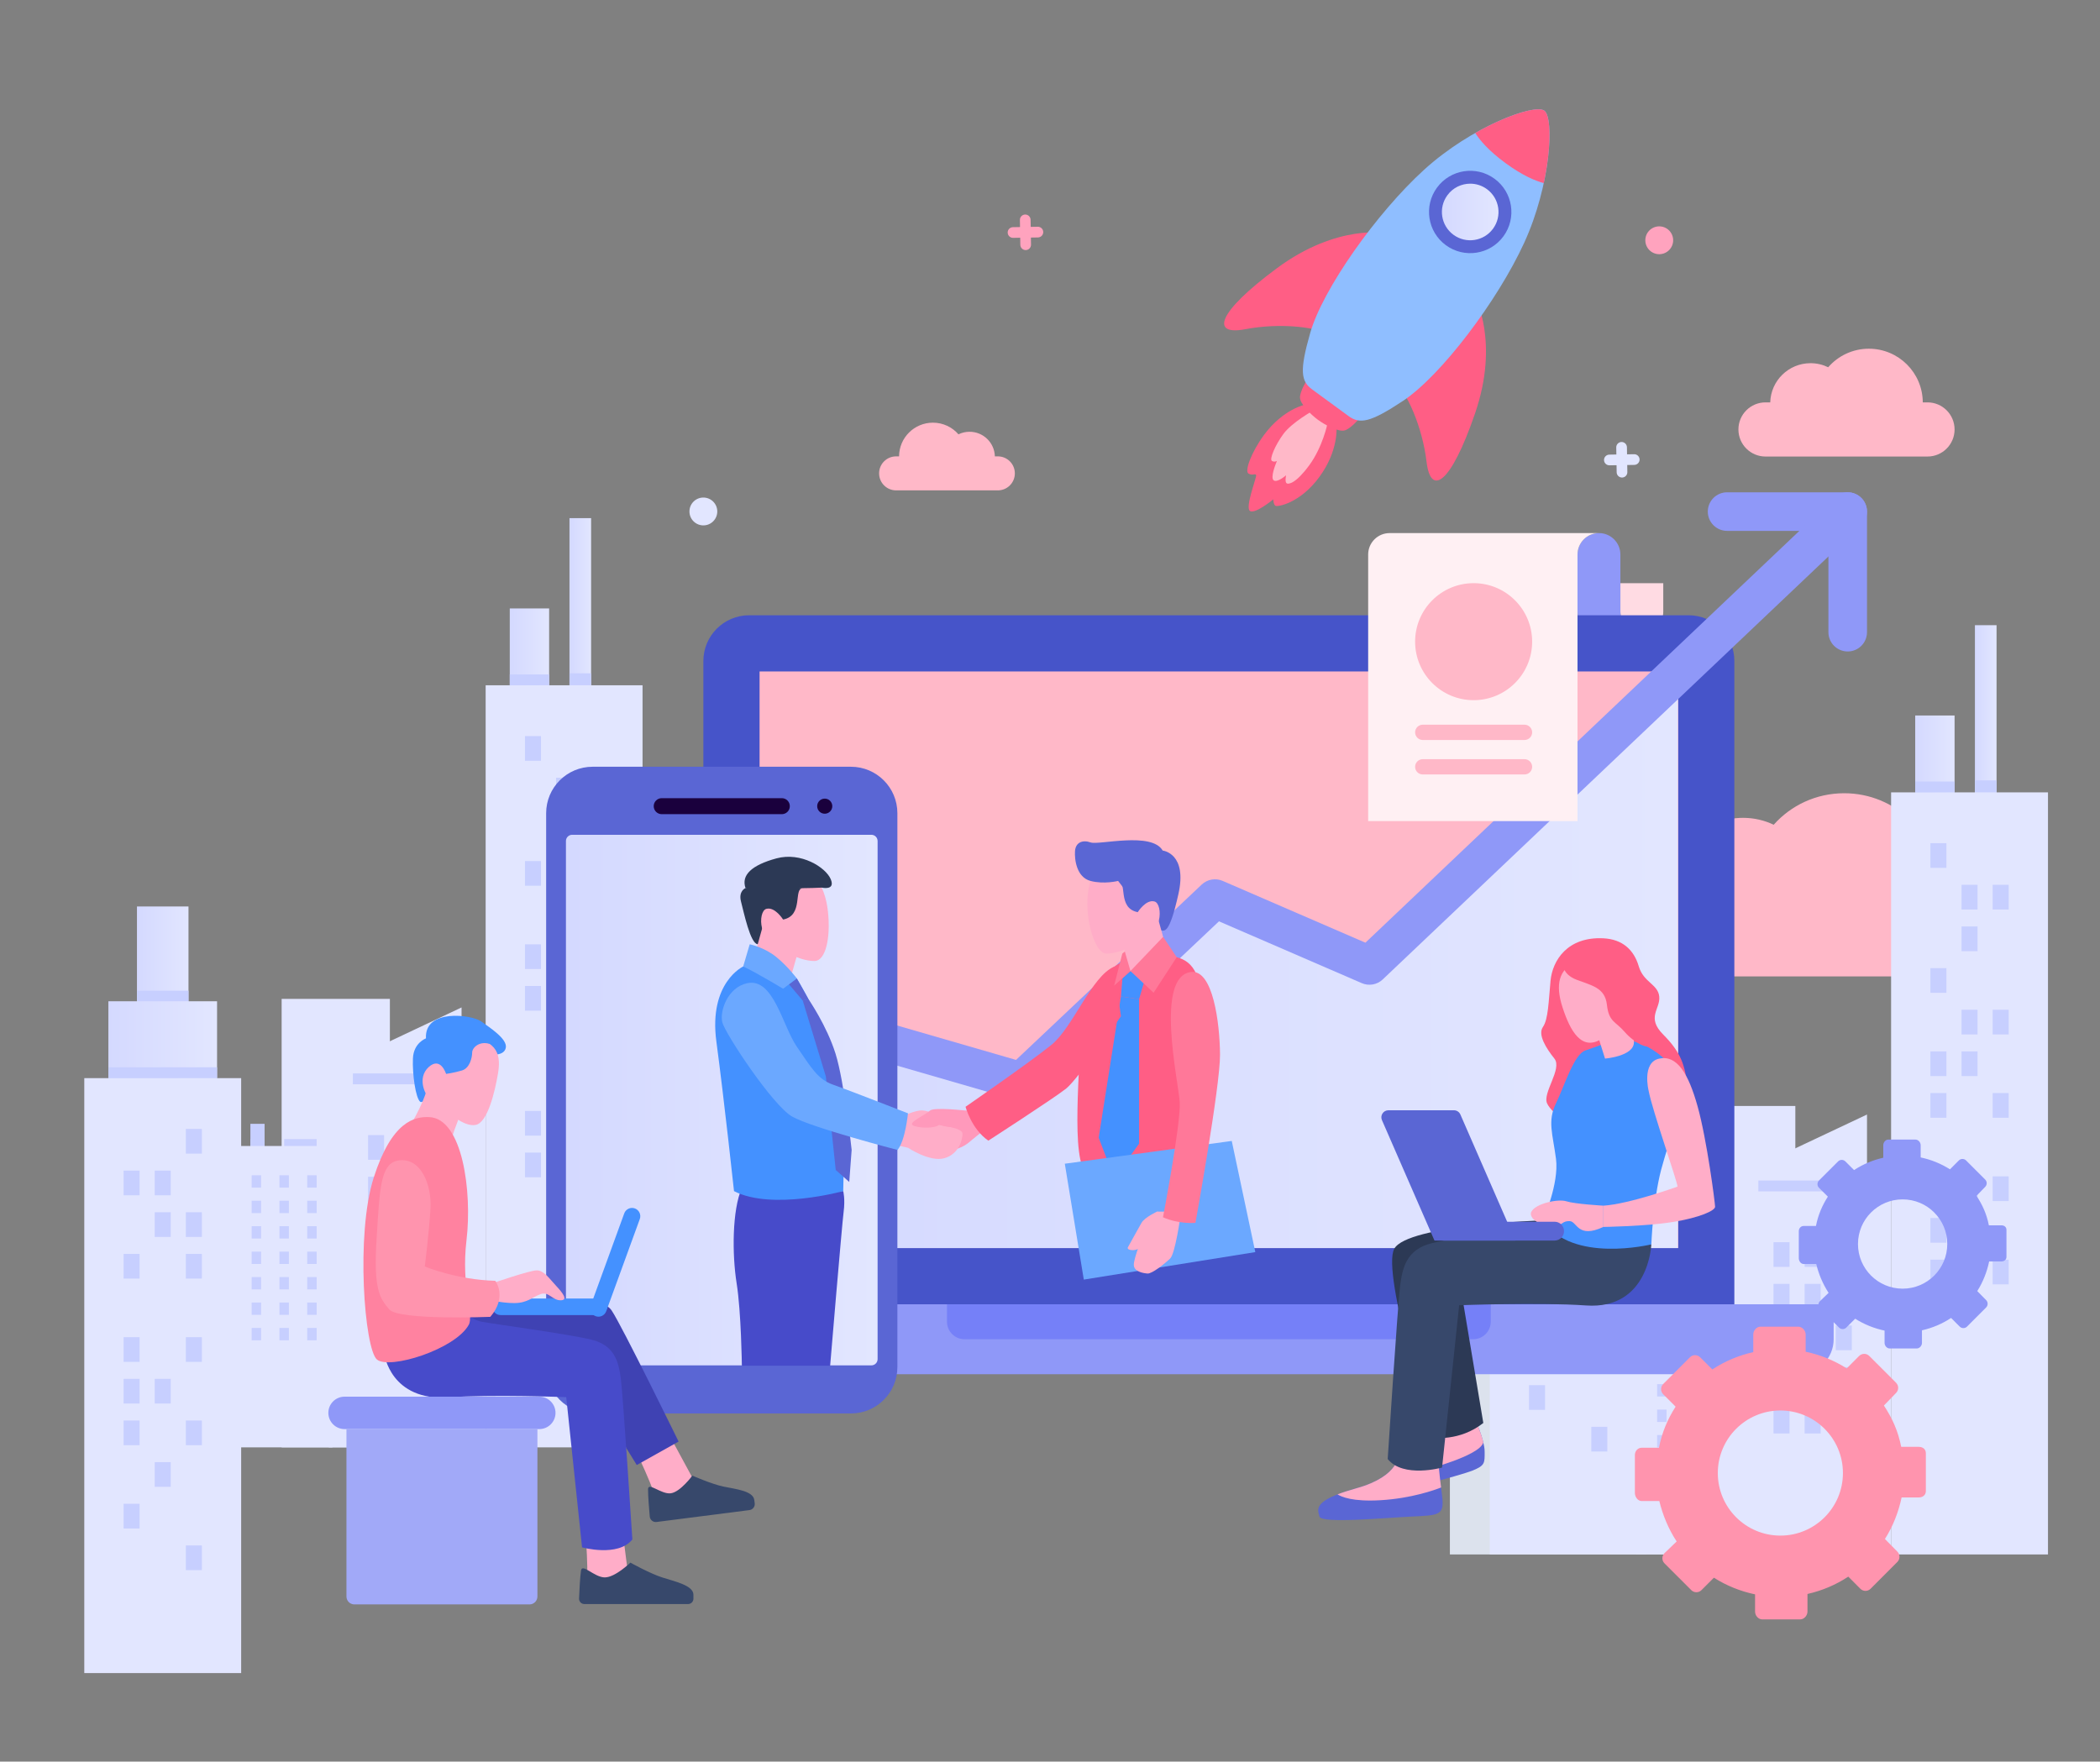 <?xml version="1.0" encoding="utf-8"?>
<!-- Generator: Adobe Illustrator 16.0.0, SVG Export Plug-In . SVG Version: 6.00 Build 0)  -->
<!DOCTYPE svg PUBLIC "-//W3C//DTD SVG 1.1//EN" "http://www.w3.org/Graphics/SVG/1.1/DTD/svg11.dtd">
<svg version="1.1" id="Layer_1" xmlns="http://www.w3.org/2000/svg" xmlns:xlink="http://www.w3.org/1999/xlink" x="0px" y="0px"
	 width="1292px" height="1084px" viewBox="0 0 1292 1084" enable-background="new 0 0 1292 1084" xml:space="preserve">
<rect x="0" y="0" width="1292" height="1084" fill="#808080" stroke="none"/>
<g>
	<defs>
		<rect id="SVGID_1_" x="-910" y="-344" width="2340" height="1559.999"/>
	</defs>
	<clipPath id="SVGID_2_">
		<use xlink:href="#SVGID_1_"  overflow="visible"/>
	</clipPath>
	<g clip-path="url(#SVGID_2_)">
		<defs>
			<rect id="SVGID_3_" x="-910" y="-344" width="2340" height="1559.999"/>
		</defs>
		<clipPath id="SVGID_4_">
			<use xlink:href="#SVGID_3_"  overflow="visible"/>
		</clipPath>
		<path clip-path="url(#SVGID_4_)" fill="#FFB8C8" d="M1197.104,544.214h-5.023c-0.143-31.003-25.813-56.094-57.467-56.094
			c-17.313,0-32.824,7.516-43.361,19.39c-5.686-2.721-12.072-4.251-18.824-4.251c-23.332,0-42.309,18.231-42.953,40.955h-5.047
			c-15.941,0-28.867,12.672-28.867,28.305s12.926,28.304,28.867,28.304h172.676c15.943,0,28.867-12.671,28.867-28.304
			S1213.047,544.214,1197.104,544.214"/>
		<path clip-path="url(#SVGID_4_)" fill="#FFB8C8" d="M1185.865,247.6h-2.898c-0.082-18.25-14.898-33.021-33.168-33.021
			c-9.992,0-18.947,4.425-25.027,11.414c-3.283-1.601-6.969-2.502-10.865-2.502c-13.467,0-24.42,10.732-24.791,24.109h-2.912
			c-9.203,0-16.662,7.459-16.662,16.662c0,9.202,7.459,16.661,16.662,16.661h99.662c9.203,0,16.662-7.459,16.662-16.661
			C1202.527,255.059,1195.068,247.6,1185.865,247.6"/>
		<path clip-path="url(#SVGID_4_)" fill="#FFB8C8" d="M551.319,280.828h1.82c0.051-11.462,9.355-20.738,20.83-20.738
			c6.275,0,11.898,2.779,15.719,7.169c2.061-1.006,4.375-1.572,6.822-1.572c8.457,0,15.338,6.74,15.57,15.141h1.83
			c5.779,0,10.464,4.685,10.464,10.464c0,5.78-4.685,10.464-10.464,10.464h-62.592c-5.779,0-10.465-4.684-10.465-10.464
			C540.854,285.513,545.54,280.828,551.319,280.828"/>
		<rect x="892.027" y="706.188" clip-path="url(#SVGID_4_)" fill="#DCE2ED" width="65.516" height="250.343"/>
		<rect x="956.037" y="733.083" clip-path="url(#SVGID_4_)" fill="#DCE2ED" width="100.9" height="223.447"/>
		<rect x="1037.959" y="680.558" clip-path="url(#SVGID_4_)" fill="#E2E6FF" width="66.6" height="275.973"/>
		<rect x="1018.738" y="757.445" clip-path="url(#SVGID_4_)" fill="#C7CFFF" width="8.73" height="19.841"/>
		<rect x="1018.738" y="766.839" clip-path="url(#SVGID_4_)" fill="#C7CFFF" width="8.73" height="10.447"/>
		<rect x="1039.508" y="744.55" clip-path="url(#SVGID_4_)" fill="#E2E6FF" width="19.992" height="32.736"/>
		<rect x="1039.508" y="766.839" clip-path="url(#SVGID_4_)" fill="#C7CFFF" width="19.992" height="10.447"/>
		<rect x="1006.504" y="771.077" clip-path="url(#SVGID_4_)" fill="#E2E6FF" width="62.715" height="185.453"/>
		<rect x="1019.514" y="789.108" clip-path="url(#SVGID_4_)" fill="#C7CFFF" width="5.814" height="7.598"/>
		<rect x="1019.514" y="804.765" clip-path="url(#SVGID_4_)" fill="#C7CFFF" width="5.814" height="7.598"/>
		<rect x="1019.514" y="820.423" clip-path="url(#SVGID_4_)" fill="#C7CFFF" width="5.814" height="7.596"/>
		<rect x="1019.514" y="836.079" clip-path="url(#SVGID_4_)" fill="#C7CFFF" width="5.814" height="7.598"/>
		<rect x="1019.514" y="851.735" clip-path="url(#SVGID_4_)" fill="#C7CFFF" width="5.814" height="7.598"/>
		<rect x="1019.514" y="867.392" clip-path="url(#SVGID_4_)" fill="#C7CFFF" width="5.814" height="7.598"/>
		<rect x="1019.514" y="883.05" clip-path="url(#SVGID_4_)" fill="#C7CFFF" width="5.814" height="7.598"/>
		<rect x="1036.602" y="789.108" clip-path="url(#SVGID_4_)" fill="#C7CFFF" width="5.813" height="7.598"/>
		<rect x="1036.602" y="804.765" clip-path="url(#SVGID_4_)" fill="#C7CFFF" width="5.813" height="7.598"/>
		<rect x="1036.602" y="820.423" clip-path="url(#SVGID_4_)" fill="#C7CFFF" width="5.813" height="7.596"/>
		<rect x="1036.602" y="836.079" clip-path="url(#SVGID_4_)" fill="#C7CFFF" width="5.813" height="7.598"/>
		<rect x="1036.602" y="851.735" clip-path="url(#SVGID_4_)" fill="#C7CFFF" width="5.813" height="7.598"/>
		<rect x="1036.602" y="867.392" clip-path="url(#SVGID_4_)" fill="#C7CFFF" width="5.813" height="7.598"/>
		<rect x="1036.602" y="883.05" clip-path="url(#SVGID_4_)" fill="#C7CFFF" width="5.813" height="7.598"/>
		<rect x="1053.688" y="789.108" clip-path="url(#SVGID_4_)" fill="#C7CFFF" width="5.813" height="7.598"/>
		<rect x="1053.688" y="804.765" clip-path="url(#SVGID_4_)" fill="#C7CFFF" width="5.813" height="7.598"/>
		<rect x="1053.688" y="820.423" clip-path="url(#SVGID_4_)" fill="#C7CFFF" width="5.813" height="7.596"/>
		<rect x="1053.688" y="836.079" clip-path="url(#SVGID_4_)" fill="#C7CFFF" width="5.813" height="7.598"/>
		<rect x="1053.688" y="851.735" clip-path="url(#SVGID_4_)" fill="#C7CFFF" width="5.813" height="7.598"/>
		<rect x="1053.688" y="867.392" clip-path="url(#SVGID_4_)" fill="#C7CFFF" width="5.813" height="7.598"/>
		<rect x="1053.688" y="883.05" clip-path="url(#SVGID_4_)" fill="#C7CFFF" width="5.813" height="7.598"/>
		<polygon clip-path="url(#SVGID_4_)" fill="#E2E6FF" points="1081.789,747.397 1148.65,747.397 1148.65,685.823 1081.789,717.362 
					"/>
		<rect x="1066.959" y="733.118" clip-path="url(#SVGID_4_)" fill="#E2E6FF" width="96.521" height="223.412"/>
		<rect x="1081.789" y="726.432" clip-path="url(#SVGID_4_)" fill="#C7CFFF" width="66.861" height="6.687"/>
		<rect x="1129.451" y="866.899" clip-path="url(#SVGID_4_)" fill="#C7CFFF" width="9.85" height="15.193"/>
		<rect x="1129.451" y="841.269" clip-path="url(#SVGID_4_)" fill="#C7CFFF" width="9.85" height="15.195"/>
		<rect x="1129.451" y="815.64" clip-path="url(#SVGID_4_)" fill="#C7CFFF" width="9.85" height="15.195"/>
		<rect x="1129.451" y="790.011" clip-path="url(#SVGID_4_)" fill="#C7CFFF" width="9.85" height="15.195"/>
		<rect x="1129.451" y="764.382" clip-path="url(#SVGID_4_)" fill="#C7CFFF" width="9.85" height="15.195"/>
		<rect x="1110.295" y="866.899" clip-path="url(#SVGID_4_)" fill="#C7CFFF" width="9.852" height="15.193"/>
		<rect x="1110.295" y="841.269" clip-path="url(#SVGID_4_)" fill="#C7CFFF" width="9.852" height="15.195"/>
		<rect x="1110.295" y="815.64" clip-path="url(#SVGID_4_)" fill="#C7CFFF" width="9.852" height="15.195"/>
		<rect x="1110.295" y="790.011" clip-path="url(#SVGID_4_)" fill="#C7CFFF" width="9.852" height="15.195"/>
		<rect x="1110.295" y="764.382" clip-path="url(#SVGID_4_)" fill="#C7CFFF" width="9.852" height="15.195"/>
		<rect x="1091.137" y="866.899" clip-path="url(#SVGID_4_)" fill="#C7CFFF" width="9.852" height="15.193"/>
		<rect x="1091.137" y="841.269" clip-path="url(#SVGID_4_)" fill="#C7CFFF" width="9.852" height="15.195"/>
		<rect x="1091.137" y="815.64" clip-path="url(#SVGID_4_)" fill="#C7CFFF" width="9.852" height="15.195"/>
		<rect x="1091.137" y="790.011" clip-path="url(#SVGID_4_)" fill="#C7CFFF" width="9.852" height="15.195"/>
		<rect x="1091.137" y="764.382" clip-path="url(#SVGID_4_)" fill="#C7CFFF" width="9.852" height="15.195"/>
	</g>
	<g clip-path="url(#SVGID_2_)">
		<defs>
			<rect id="SVGID_5_" x="948.951" y="484.802" width="31.697" height="61.574"/>
		</defs>
		<clipPath id="SVGID_6_">
			<use xlink:href="#SVGID_5_"  overflow="visible"/>
		</clipPath>
		
			<linearGradient id="SVGID_7_" gradientUnits="userSpaceOnUse" x1="-910" y1="1216" x2="-909" y2="1216" gradientTransform="matrix(31.697 0 0 -31.697 29793.607 39059.66)">
			<stop  offset="0" style="stop-color:#D4D9FF"/>
			<stop  offset="1" style="stop-color:#E2E6FF"/>
		</linearGradient>
		<rect x="948.951" y="484.802" clip-path="url(#SVGID_6_)" fill="url(#SVGID_7_)" width="31.697" height="61.574"/>
	</g>
	<g clip-path="url(#SVGID_2_)">
		<defs>
			<rect id="SVGID_8_" x="-910" y="-344" width="2340" height="1559.999"/>
		</defs>
		<clipPath id="SVGID_9_">
			<use xlink:href="#SVGID_8_"  overflow="visible"/>
		</clipPath>
		<rect x="948.951" y="536.626" clip-path="url(#SVGID_9_)" fill="#C7CFFF" width="31.697" height="9.75"/>
	</g>
	<g clip-path="url(#SVGID_2_)">
		<defs>
			<rect id="SVGID_10_" x="931.369" y="543.145" width="66.861" height="61.574"/>
		</defs>
		<clipPath id="SVGID_11_">
			<use xlink:href="#SVGID_10_"  overflow="visible"/>
		</clipPath>
		
			<linearGradient id="SVGID_12_" gradientUnits="userSpaceOnUse" x1="-910" y1="1216" x2="-909" y2="1216" gradientTransform="matrix(66.861 0 0 -66.861 61774.574 81876.5)">
			<stop  offset="0" style="stop-color:#D4D9FF"/>
			<stop  offset="1" style="stop-color:#E2E6FF"/>
		</linearGradient>
		<rect x="931.369" y="543.145" clip-path="url(#SVGID_11_)" fill="url(#SVGID_12_)" width="66.861" height="61.574"/>
	</g>
	<g clip-path="url(#SVGID_2_)">
		<defs>
			<rect id="SVGID_13_" x="-910" y="-344" width="2340" height="1559.999"/>
		</defs>
		<clipPath id="SVGID_14_">
			<use xlink:href="#SVGID_13_"  overflow="visible"/>
		</clipPath>
		<rect x="916.539" y="590.439" clip-path="url(#SVGID_14_)" fill="#E2E6FF" width="96.521" height="366.091"/>
		<rect x="931.369" y="583.753" clip-path="url(#SVGID_14_)" fill="#C7CFFF" width="66.861" height="6.687"/>
		<rect x="940.717" y="852.364" clip-path="url(#SVGID_14_)" fill="#C7CFFF" width="9.852" height="15.195"/>
		<rect x="940.717" y="801.106" clip-path="url(#SVGID_14_)" fill="#C7CFFF" width="9.852" height="15.193"/>
		<rect x="940.717" y="775.478" clip-path="url(#SVGID_14_)" fill="#C7CFFF" width="9.852" height="15.193"/>
		<rect x="940.717" y="749.849" clip-path="url(#SVGID_14_)" fill="#C7CFFF" width="9.852" height="15.194"/>
		<rect x="940.717" y="698.59" clip-path="url(#SVGID_14_)" fill="#C7CFFF" width="9.852" height="15.195"/>
		<rect x="940.717" y="647.332" clip-path="url(#SVGID_14_)" fill="#C7CFFF" width="9.852" height="15.194"/>
		<rect x="959.875" y="826.735" clip-path="url(#SVGID_14_)" fill="#C7CFFF" width="9.85" height="15.193"/>
		<rect x="959.875" y="775.478" clip-path="url(#SVGID_14_)" fill="#C7CFFF" width="9.85" height="15.193"/>
		<rect x="959.875" y="672.961" clip-path="url(#SVGID_14_)" fill="#C7CFFF" width="9.85" height="15.195"/>
		<rect x="959.875" y="647.332" clip-path="url(#SVGID_14_)" fill="#C7CFFF" width="9.85" height="15.194"/>
		<rect x="979.031" y="877.993" clip-path="url(#SVGID_14_)" fill="#C7CFFF" width="9.85" height="15.193"/>
		<rect x="979.031" y="801.106" clip-path="url(#SVGID_14_)" fill="#C7CFFF" width="9.85" height="15.193"/>
		<rect x="979.031" y="749.849" clip-path="url(#SVGID_14_)" fill="#C7CFFF" width="9.85" height="15.194"/>
		<rect x="979.031" y="698.59" clip-path="url(#SVGID_14_)" fill="#C7CFFF" width="9.85" height="15.195"/>
		<rect x="979.031" y="672.961" clip-path="url(#SVGID_14_)" fill="#C7CFFF" width="9.85" height="15.195"/>
		<rect x="979.031" y="621.703" clip-path="url(#SVGID_14_)" fill="#C7CFFF" width="9.85" height="15.193"/>
	</g>
	<g clip-path="url(#SVGID_2_)">
		<defs>
			<rect id="SVGID_15_" x="1215.047" y="384.718" width="13.307" height="105.241"/>
		</defs>
		<clipPath id="SVGID_16_">
			<use xlink:href="#SVGID_15_"  overflow="visible"/>
		</clipPath>
		
			<linearGradient id="SVGID_17_" gradientUnits="userSpaceOnUse" x1="-910" y1="1216" x2="-909" y2="1216" gradientTransform="matrix(13.305 0 0 -13.305 13322.897 16616.617)">
			<stop  offset="0" style="stop-color:#D4D9FF"/>
			<stop  offset="1" style="stop-color:#E2E6FF"/>
		</linearGradient>
		<rect x="1215.047" y="384.718" clip-path="url(#SVGID_16_)" fill="url(#SVGID_17_)" width="13.307" height="105.241"/>
	</g>
	<g clip-path="url(#SVGID_2_)">
		<defs>
			<rect id="SVGID_18_" x="-910" y="-344" width="2340" height="1559.999"/>
		</defs>
		<clipPath id="SVGID_19_">
			<use xlink:href="#SVGID_18_"  overflow="visible"/>
		</clipPath>
		<rect x="1215.047" y="480.21" clip-path="url(#SVGID_19_)" fill="#C7CFFF" width="13.307" height="9.749"/>
	</g>
	<g clip-path="url(#SVGID_2_)">
		<defs>
			<rect id="SVGID_20_" x="1178.311" y="440.283" width="24.217" height="61.574"/>
		</defs>
		<clipPath id="SVGID_21_">
			<use xlink:href="#SVGID_20_"  overflow="visible"/>
		</clipPath>
		
			<linearGradient id="SVGID_22_" gradientUnits="userSpaceOnUse" x1="-910" y1="1216" x2="-909" y2="1216" gradientTransform="matrix(24.218 0 0 -24.218 23216.676 29920.143)">
			<stop  offset="0" style="stop-color:#D4D9FF"/>
			<stop  offset="1" style="stop-color:#E2E6FF"/>
		</linearGradient>
		<rect x="1178.309" y="440.283" clip-path="url(#SVGID_21_)" fill="url(#SVGID_22_)" width="24.219" height="61.574"/>
	</g>
	<g clip-path="url(#SVGID_2_)">
		<defs>
			<rect id="SVGID_23_" x="-910" y="-344" width="2340" height="1559.999"/>
		</defs>
		<clipPath id="SVGID_24_">
			<use xlink:href="#SVGID_23_"  overflow="visible"/>
		</clipPath>
		<rect x="1163.479" y="487.578" clip-path="url(#SVGID_24_)" fill="#E2E6FF" width="96.521" height="468.952"/>
		<rect x="1178.311" y="480.892" clip-path="url(#SVGID_24_)" fill="#C7CFFF" width="24.217" height="6.687"/>
		<rect x="1187.658" y="775.132" clip-path="url(#SVGID_24_)" fill="#C7CFFF" width="9.85" height="15.195"/>
		<rect x="1187.658" y="749.504" clip-path="url(#SVGID_24_)" fill="#C7CFFF" width="9.85" height="15.194"/>
		<rect x="1187.658" y="672.617" clip-path="url(#SVGID_24_)" fill="#C7CFFF" width="9.85" height="15.195"/>
		<rect x="1187.658" y="646.988" clip-path="url(#SVGID_24_)" fill="#C7CFFF" width="9.85" height="15.193"/>
		<rect x="1187.658" y="595.73" clip-path="url(#SVGID_24_)" fill="#C7CFFF" width="9.85" height="15.193"/>
		<rect x="1187.658" y="518.842" clip-path="url(#SVGID_24_)" fill="#C7CFFF" width="9.85" height="15.195"/>
		<rect x="1206.814" y="723.875" clip-path="url(#SVGID_24_)" fill="#C7CFFF" width="9.85" height="15.194"/>
		<rect x="1206.814" y="646.988" clip-path="url(#SVGID_24_)" fill="#C7CFFF" width="9.85" height="15.193"/>
		<rect x="1206.814" y="621.359" clip-path="url(#SVGID_24_)" fill="#C7CFFF" width="9.85" height="15.193"/>
		<rect x="1206.814" y="570.101" clip-path="url(#SVGID_24_)" fill="#C7CFFF" width="9.85" height="15.194"/>
		<rect x="1206.814" y="544.472" clip-path="url(#SVGID_24_)" fill="#C7CFFF" width="9.85" height="15.194"/>
		<rect x="1225.971" y="775.132" clip-path="url(#SVGID_24_)" fill="#C7CFFF" width="9.852" height="15.195"/>
		<rect x="1225.971" y="723.875" clip-path="url(#SVGID_24_)" fill="#C7CFFF" width="9.852" height="15.194"/>
		<rect x="1225.971" y="672.617" clip-path="url(#SVGID_24_)" fill="#C7CFFF" width="9.852" height="15.195"/>
		<rect x="1225.971" y="621.359" clip-path="url(#SVGID_24_)" fill="#C7CFFF" width="9.852" height="15.193"/>
		<rect x="1225.971" y="544.472" clip-path="url(#SVGID_24_)" fill="#C7CFFF" width="9.852" height="15.194"/>
		<rect x="173.276" y="614.664" clip-path="url(#SVGID_24_)" fill="#E2E6FF" width="66.6" height="275.972"/>
		<rect x="154.055" y="691.551" clip-path="url(#SVGID_24_)" fill="#C7CFFF" width="8.731" height="19.842"/>
		<rect x="154.055" y="700.946" clip-path="url(#SVGID_24_)" fill="#C7CFFF" width="8.731" height="10.446"/>
		<rect x="174.825" y="678.656" clip-path="url(#SVGID_24_)" fill="#E2E6FF" width="19.992" height="32.736"/>
		<rect x="174.825" y="700.946" clip-path="url(#SVGID_24_)" fill="#C7CFFF" width="19.992" height="10.446"/>
		<rect x="141.821" y="705.183" clip-path="url(#SVGID_24_)" fill="#E2E6FF" width="62.713" height="185.453"/>
		<rect x="154.831" y="723.214" clip-path="url(#SVGID_24_)" fill="#C7CFFF" width="5.813" height="7.599"/>
		<rect x="154.831" y="738.871" clip-path="url(#SVGID_24_)" fill="#C7CFFF" width="5.813" height="7.598"/>
		<rect x="154.831" y="754.528" clip-path="url(#SVGID_24_)" fill="#C7CFFF" width="5.813" height="7.597"/>
		<rect x="154.831" y="770.183" clip-path="url(#SVGID_24_)" fill="#C7CFFF" width="5.813" height="7.6"/>
		<rect x="154.831" y="785.841" clip-path="url(#SVGID_24_)" fill="#C7CFFF" width="5.813" height="7.598"/>
		<rect x="154.831" y="801.499" clip-path="url(#SVGID_24_)" fill="#C7CFFF" width="5.813" height="7.596"/>
		<rect x="154.831" y="817.155" clip-path="url(#SVGID_24_)" fill="#C7CFFF" width="5.813" height="7.598"/>
		<rect x="171.917" y="723.214" clip-path="url(#SVGID_24_)" fill="#C7CFFF" width="5.813" height="7.599"/>
		<rect x="171.917" y="738.871" clip-path="url(#SVGID_24_)" fill="#C7CFFF" width="5.813" height="7.598"/>
		<rect x="171.917" y="754.528" clip-path="url(#SVGID_24_)" fill="#C7CFFF" width="5.813" height="7.597"/>
		<rect x="171.917" y="770.183" clip-path="url(#SVGID_24_)" fill="#C7CFFF" width="5.813" height="7.6"/>
		<rect x="171.917" y="785.841" clip-path="url(#SVGID_24_)" fill="#C7CFFF" width="5.813" height="7.598"/>
		<rect x="171.917" y="801.499" clip-path="url(#SVGID_24_)" fill="#C7CFFF" width="5.813" height="7.596"/>
		<rect x="171.917" y="817.155" clip-path="url(#SVGID_24_)" fill="#C7CFFF" width="5.813" height="7.598"/>
		<rect x="189.005" y="723.214" clip-path="url(#SVGID_24_)" fill="#C7CFFF" width="5.813" height="7.599"/>
		<rect x="189.005" y="738.871" clip-path="url(#SVGID_24_)" fill="#C7CFFF" width="5.813" height="7.598"/>
		<rect x="189.005" y="754.528" clip-path="url(#SVGID_24_)" fill="#C7CFFF" width="5.813" height="7.597"/>
		<rect x="189.005" y="770.183" clip-path="url(#SVGID_24_)" fill="#C7CFFF" width="5.813" height="7.6"/>
		<rect x="189.005" y="785.841" clip-path="url(#SVGID_24_)" fill="#C7CFFF" width="5.813" height="7.598"/>
		<rect x="189.005" y="801.499" clip-path="url(#SVGID_24_)" fill="#C7CFFF" width="5.813" height="7.596"/>
		<rect x="189.005" y="817.155" clip-path="url(#SVGID_24_)" fill="#C7CFFF" width="5.813" height="7.598"/>
		<polygon clip-path="url(#SVGID_24_)" fill="#E2E6FF" points="217.106,681.503 283.966,681.503 283.966,619.929 217.106,651.468 		
			"/>
		<rect x="202.276" y="667.224" clip-path="url(#SVGID_24_)" fill="#E2E6FF" width="96.52" height="223.412"/>
		<rect x="217.106" y="660.538" clip-path="url(#SVGID_24_)" fill="#C7CFFF" width="66.859" height="6.686"/>
		<rect x="264.769" y="801.003" clip-path="url(#SVGID_24_)" fill="#C7CFFF" width="9.852" height="15.195"/>
		<rect x="264.769" y="775.374" clip-path="url(#SVGID_24_)" fill="#C7CFFF" width="9.852" height="15.195"/>
		<rect x="264.769" y="749.745" clip-path="url(#SVGID_24_)" fill="#C7CFFF" width="9.852" height="15.195"/>
		<rect x="264.769" y="724.117" clip-path="url(#SVGID_24_)" fill="#C7CFFF" width="9.852" height="15.195"/>
		<rect x="264.769" y="698.488" clip-path="url(#SVGID_24_)" fill="#C7CFFF" width="9.852" height="15.194"/>
		<rect x="245.61" y="801.003" clip-path="url(#SVGID_24_)" fill="#C7CFFF" width="9.852" height="15.195"/>
		<rect x="245.61" y="775.374" clip-path="url(#SVGID_24_)" fill="#C7CFFF" width="9.852" height="15.195"/>
		<rect x="245.61" y="749.745" clip-path="url(#SVGID_24_)" fill="#C7CFFF" width="9.852" height="15.195"/>
		<rect x="245.61" y="724.117" clip-path="url(#SVGID_24_)" fill="#C7CFFF" width="9.852" height="15.195"/>
		<rect x="245.61" y="698.488" clip-path="url(#SVGID_24_)" fill="#C7CFFF" width="9.852" height="15.194"/>
		<rect x="226.454" y="801.003" clip-path="url(#SVGID_24_)" fill="#C7CFFF" width="9.852" height="15.195"/>
		<rect x="226.454" y="775.374" clip-path="url(#SVGID_24_)" fill="#C7CFFF" width="9.852" height="15.195"/>
		<rect x="226.454" y="749.745" clip-path="url(#SVGID_24_)" fill="#C7CFFF" width="9.852" height="15.195"/>
		<rect x="226.454" y="724.117" clip-path="url(#SVGID_24_)" fill="#C7CFFF" width="9.852" height="15.195"/>
		<rect x="226.454" y="698.488" clip-path="url(#SVGID_24_)" fill="#C7CFFF" width="9.852" height="15.194"/>
	</g>
	<g clip-path="url(#SVGID_2_)">
		<defs>
			<rect id="SVGID_25_" x="84.268" y="557.796" width="31.698" height="61.574"/>
		</defs>
		<clipPath id="SVGID_26_">
			<use xlink:href="#SVGID_25_"  overflow="visible"/>
		</clipPath>
		
			<linearGradient id="SVGID_27_" gradientUnits="userSpaceOnUse" x1="-910" y1="1216" x2="-909" y2="1216" gradientTransform="matrix(31.697 0 0 -31.697 28928.92 39132.66)">
			<stop  offset="0" style="stop-color:#D4D9FF"/>
			<stop  offset="1" style="stop-color:#E2E6FF"/>
		</linearGradient>
		<rect x="84.268" y="557.796" clip-path="url(#SVGID_26_)" fill="url(#SVGID_27_)" width="31.698" height="61.574"/>
	</g>
	<g clip-path="url(#SVGID_2_)">
		<defs>
			<rect id="SVGID_28_" x="-910" y="-344" width="2340" height="1559.999"/>
		</defs>
		<clipPath id="SVGID_29_">
			<use xlink:href="#SVGID_28_"  overflow="visible"/>
		</clipPath>
		<rect x="84.268" y="609.62" clip-path="url(#SVGID_29_)" fill="#C7CFFF" width="31.698" height="9.75"/>
	</g>
	<g clip-path="url(#SVGID_2_)">
		<defs>
			<rect id="SVGID_30_" x="66.686" y="616.139" width="66.86" height="61.574"/>
		</defs>
		<clipPath id="SVGID_31_">
			<use xlink:href="#SVGID_30_"  overflow="visible"/>
		</clipPath>
		
			<linearGradient id="SVGID_32_" gradientUnits="userSpaceOnUse" x1="-910" y1="1216" x2="-909" y2="1216" gradientTransform="matrix(66.861 0 0 -66.861 60909.887 81949.5)">
			<stop  offset="0" style="stop-color:#D4D9FF"/>
			<stop  offset="1" style="stop-color:#E2E6FF"/>
		</linearGradient>
		<rect x="66.686" y="616.139" clip-path="url(#SVGID_31_)" fill="url(#SVGID_32_)" width="66.86" height="61.574"/>
	</g>
	<g clip-path="url(#SVGID_2_)">
		<defs>
			<rect id="SVGID_33_" x="-910" y="-344" width="2340" height="1559.999"/>
		</defs>
		<clipPath id="SVGID_34_">
			<use xlink:href="#SVGID_33_"  overflow="visible"/>
		</clipPath>
		<rect x="51.856" y="663.433" clip-path="url(#SVGID_34_)" fill="#E2E6FF" width="96.52" height="366.092"/>
		<rect x="66.687" y="656.748" clip-path="url(#SVGID_34_)" fill="#C7CFFF" width="66.861" height="6.686"/>
		<rect x="76.034" y="925.358" clip-path="url(#SVGID_34_)" fill="#C7CFFF" width="9.85" height="15.195"/>
		<rect x="76.034" y="874.101" clip-path="url(#SVGID_34_)" fill="#C7CFFF" width="9.85" height="15.193"/>
		<rect x="76.034" y="848.472" clip-path="url(#SVGID_34_)" fill="#C7CFFF" width="9.85" height="15.193"/>
		<rect x="76.034" y="822.843" clip-path="url(#SVGID_34_)" fill="#C7CFFF" width="9.85" height="15.193"/>
		<rect x="76.034" y="771.585" clip-path="url(#SVGID_34_)" fill="#C7CFFF" width="9.85" height="15.193"/>
		<rect x="76.034" y="720.326" clip-path="url(#SVGID_34_)" fill="#C7CFFF" width="9.85" height="15.195"/>
		<rect x="95.19" y="899.729" clip-path="url(#SVGID_34_)" fill="#C7CFFF" width="9.852" height="15.195"/>
		<rect x="95.19" y="848.472" clip-path="url(#SVGID_34_)" fill="#C7CFFF" width="9.852" height="15.193"/>
		<rect x="95.19" y="745.955" clip-path="url(#SVGID_34_)" fill="#C7CFFF" width="9.852" height="15.195"/>
		<rect x="95.19" y="720.326" clip-path="url(#SVGID_34_)" fill="#C7CFFF" width="9.852" height="15.195"/>
		<rect x="114.348" y="950.989" clip-path="url(#SVGID_34_)" fill="#C7CFFF" width="9.851" height="15.193"/>
		<rect x="114.348" y="874.101" clip-path="url(#SVGID_34_)" fill="#C7CFFF" width="9.851" height="15.193"/>
		<rect x="114.348" y="822.843" clip-path="url(#SVGID_34_)" fill="#C7CFFF" width="9.851" height="15.193"/>
		<rect x="114.348" y="771.585" clip-path="url(#SVGID_34_)" fill="#C7CFFF" width="9.851" height="15.193"/>
		<rect x="114.348" y="745.955" clip-path="url(#SVGID_34_)" fill="#C7CFFF" width="9.851" height="15.195"/>
		<rect x="114.348" y="694.698" clip-path="url(#SVGID_34_)" fill="#C7CFFF" width="9.851" height="15.194"/>
	</g>
	<g clip-path="url(#SVGID_2_)">
		<defs>
			<rect id="SVGID_35_" x="350.364" y="318.824" width="13.307" height="105.241"/>
		</defs>
		<clipPath id="SVGID_36_">
			<use xlink:href="#SVGID_35_"  overflow="visible"/>
		</clipPath>
		
			<linearGradient id="SVGID_37_" gradientUnits="userSpaceOnUse" x1="-910" y1="1216" x2="-909" y2="1216" gradientTransform="matrix(13.305 0 0 -13.305 12458.218 16550.727)">
			<stop  offset="0" style="stop-color:#D4D9FF"/>
			<stop  offset="1" style="stop-color:#E2E6FF"/>
		</linearGradient>
		<rect x="350.364" y="318.824" clip-path="url(#SVGID_36_)" fill="url(#SVGID_37_)" width="13.307" height="105.241"/>
	</g>
	<g clip-path="url(#SVGID_2_)">
		<defs>
			<rect id="SVGID_38_" x="-910" y="-344" width="2340" height="1559.999"/>
		</defs>
		<clipPath id="SVGID_39_">
			<use xlink:href="#SVGID_38_"  overflow="visible"/>
		</clipPath>
		<rect x="350.364" y="414.315" clip-path="url(#SVGID_39_)" fill="#C7CFFF" width="13.307" height="9.75"/>
	</g>
	<g clip-path="url(#SVGID_2_)">
		<defs>
			<rect id="SVGID_40_" x="313.626" y="374.389" width="24.217" height="61.574"/>
		</defs>
		<clipPath id="SVGID_41_">
			<use xlink:href="#SVGID_40_"  overflow="visible"/>
		</clipPath>
		
			<linearGradient id="SVGID_42_" gradientUnits="userSpaceOnUse" x1="-910" y1="1216" x2="-909" y2="1216" gradientTransform="matrix(24.218 0 0 -24.218 22351.988 29854.236)">
			<stop  offset="0" style="stop-color:#D4D9FF"/>
			<stop  offset="1" style="stop-color:#E2E6FF"/>
		</linearGradient>
		<rect x="313.626" y="374.389" clip-path="url(#SVGID_41_)" fill="url(#SVGID_42_)" width="24.217" height="61.574"/>
	</g>
	<g clip-path="url(#SVGID_2_)">
		<defs>
			<rect id="SVGID_43_" x="-910" y="-344" width="2340" height="1559.999"/>
		</defs>
		<clipPath id="SVGID_44_">
			<use xlink:href="#SVGID_43_"  overflow="visible"/>
		</clipPath>
		<rect x="298.796" y="421.684" clip-path="url(#SVGID_44_)" fill="#E2E6FF" width="96.521" height="468.952"/>
		<rect x="313.626" y="414.999" clip-path="url(#SVGID_44_)" fill="#C7CFFF" width="24.219" height="6.685"/>
		<rect x="322.974" y="709.239" clip-path="url(#SVGID_44_)" fill="#C7CFFF" width="9.852" height="15.193"/>
		<rect x="322.974" y="683.61" clip-path="url(#SVGID_44_)" fill="#C7CFFF" width="9.852" height="15.193"/>
		<rect x="322.974" y="606.722" clip-path="url(#SVGID_44_)" fill="#C7CFFF" width="9.852" height="15.195"/>
		<rect x="322.974" y="581.093" clip-path="url(#SVGID_44_)" fill="#C7CFFF" width="9.852" height="15.194"/>
		<rect x="322.974" y="529.835" clip-path="url(#SVGID_44_)" fill="#C7CFFF" width="9.852" height="15.194"/>
		<rect x="322.974" y="452.948" clip-path="url(#SVGID_44_)" fill="#C7CFFF" width="9.852" height="15.194"/>
		<rect x="342.13" y="657.98" clip-path="url(#SVGID_44_)" fill="#C7CFFF" width="9.852" height="15.194"/>
		<rect x="342.13" y="581.093" clip-path="url(#SVGID_44_)" fill="#C7CFFF" width="9.852" height="15.194"/>
		<rect x="342.13" y="555.464" clip-path="url(#SVGID_44_)" fill="#C7CFFF" width="9.852" height="15.194"/>
		<rect x="342.13" y="504.206" clip-path="url(#SVGID_44_)" fill="#C7CFFF" width="9.852" height="15.194"/>
		<rect x="342.13" y="478.577" clip-path="url(#SVGID_44_)" fill="#C7CFFF" width="9.852" height="15.194"/>
		<rect x="361.288" y="709.239" clip-path="url(#SVGID_44_)" fill="#C7CFFF" width="9.85" height="15.193"/>
		<rect x="361.288" y="657.98" clip-path="url(#SVGID_44_)" fill="#C7CFFF" width="9.85" height="15.194"/>
		<rect x="361.288" y="606.722" clip-path="url(#SVGID_44_)" fill="#C7CFFF" width="9.85" height="15.195"/>
		<rect x="361.288" y="555.464" clip-path="url(#SVGID_44_)" fill="#C7CFFF" width="9.85" height="15.194"/>
		<rect x="361.288" y="478.577" clip-path="url(#SVGID_44_)" fill="#C7CFFF" width="9.85" height="15.194"/>
		<path clip-path="url(#SVGID_44_)" fill="#FFDBE3" d="M996.926,358.85v17.625c0,7.285,5.904,13.19,13.189,13.19
			s13.189-5.905,13.189-13.19V358.85H996.926z"/>
		<path clip-path="url(#SVGID_44_)" fill="#8F98F8" d="M970.545,341.225c0-7.285,5.906-13.19,13.189-13.19
			c7.285,0,13.191,5.905,13.191,13.19v35.251c0,7.285,5.904,13.19,13.189,13.19h-13.189h-6.596h-6.596h-13.078v-11.503
			c-0.07-0.552-0.111-1.115-0.111-1.687V341.225z"/>
		<path clip-path="url(#SVGID_44_)" fill="#4654C9" d="M1067.043,802.575H432.735V406.797c0-15.576,12.627-28.202,28.203-28.202
			h577.901c15.576,0,28.203,12.626,28.203,28.202V802.575z"/>
		<rect x="467.319" y="413.179" clip-path="url(#SVGID_44_)" fill="#FFB8C8" width="565.14" height="354.812"/>
		<path clip-path="url(#SVGID_44_)" fill="#8F98F8" d="M1120.396,802.575H379.382c-4.275,0-7.74,3.467-7.74,7.74v13.732
			c0,11.91,9.654,21.564,21.564,21.564h713.366c11.91,0,21.564-9.654,21.564-21.564v-13.732
			C1128.137,806.042,1124.67,802.575,1120.396,802.575"/>
		<path clip-path="url(#SVGID_44_)" fill="#7580F8" d="M917.164,802.575h-334.55v10.736c0,5.955,4.828,10.783,10.781,10.783h312.985
			c5.955,0,10.783-4.828,10.783-10.783V802.575z"/>
	</g>
	<g clip-path="url(#SVGID_2_)">
		<defs>
			<polygon id="SVGID_45_" points="842.533,594.088 747.492,552.938 628.316,665.498 530.259,637.112 468.407,693.884 
				468.407,767.993 1032.326,767.993 1032.326,413.945 			"/>
		</defs>
		<clipPath id="SVGID_46_">
			<use xlink:href="#SVGID_45_"  overflow="visible"/>
		</clipPath>
		
			<linearGradient id="SVGID_47_" gradientUnits="userSpaceOnUse" x1="-910" y1="1216" x2="-909" y2="1216" gradientTransform="matrix(563.919 0 0 -563.919 513634.781 686316.5)">
			<stop  offset="0" style="stop-color:#D4D9FF"/>
			<stop  offset="1" style="stop-color:#E2E6FF"/>
		</linearGradient>
		<rect x="468.407" y="413.945" clip-path="url(#SVGID_46_)" fill="url(#SVGID_47_)" width="563.919" height="354.048"/>
	</g>
	<g clip-path="url(#SVGID_2_)">
		<defs>
			<rect id="SVGID_48_" x="-910" y="-344" width="2340" height="1559.999"/>
		</defs>
		<clipPath id="SVGID_49_">
			<use xlink:href="#SVGID_48_"  overflow="visible"/>
		</clipPath>
		<path clip-path="url(#SVGID_49_)" fill="#8F98F8" d="M1136.779,400.881c-6.555,0-11.869-5.314-11.869-11.869v-62.34h-62.34
			c-6.555,0-11.869-5.314-11.869-11.87c0-6.555,5.314-11.869,11.869-11.869h74.209c6.557,0,11.871,5.314,11.871,11.869v74.21
			C1148.65,395.567,1143.336,400.881,1136.779,400.881"/>
		<path clip-path="url(#SVGID_49_)" fill="#8F98F8" d="M1145.389,306.631c-4.512-4.754-12.023-4.95-16.775-0.438L840.051,580.081
			l-87.842-38.034c-4.355-1.886-9.414-0.995-12.865,2.263L625.1,652.213l-91.54-26.5c-3.98-1.152-8.273-0.145-11.324,2.656
			l-53.828,49.407v32.216l64.961-59.626l91.647,26.532c4.039,1.171,8.393,0.114,11.449-2.772l113.49-107.19l87.863,38.042
			c4.363,1.889,9.436,0.991,12.885-2.283l294.25-279.286C1149.705,318.896,1149.902,311.385,1145.389,306.631"/>
		<path clip-path="url(#SVGID_49_)" fill="#5A66D4" d="M907.428,872.952c0,0,5.982,13.264,5.982,20.25
			c0,6.988,0.396,8.568-7.5,11.725c-7.895,3.158-49.426,13.828-49.426,13.828l24.162-25.553l6.918-13.539L907.428,872.952z"/>
		<path clip-path="url(#SVGID_49_)" fill="#FFADC8" d="M875.328,904.864c0,0,35.227-8.865,37.262-17.301
			c-1.637-6.793-5.162-14.611-5.162-14.611l-19.863,6.711l-6.918,13.539l-7.762,8.209L875.328,904.864z"/>
		<path clip-path="url(#SVGID_49_)" fill="#2C3955" d="M949.264,750.964c0,0-83.318,2.628-91.455,17.457
			c-8.135,14.828,23.867,116.258,23.867,116.258s16.271,2.508,30.916-9.051l-13.018-77.881l58.797-8.531L949.264,750.964z"/>
		<path clip-path="url(#SVGID_49_)" fill="#5A66D4" d="M860.535,894.462c0,0,1.135,13.797-26.074,21.355
			c-27.207,7.557-23.807,12.848-22.674,17.383c1.135,4.533,40.813,0.756,57.063,0s19.65-0.842,18.516-11.57
			c-1.133-10.727-2.641-18.021-2.266-27.168H860.535z"/>
		<path clip-path="url(#SVGID_49_)" fill="#FFADC8" d="M860.535,894.462c0,0,1.135,13.797-26.074,21.354
			c-4.732,1.316-8.521,2.561-11.576,3.746c2.365,1.525,9.344,4.596,26.408,3.598c19.248-1.127,33.641-6.381,37.334-7.848
			c-0.941-7.533-1.824-13.615-1.527-20.85H860.535z"/>
		<path clip-path="url(#SVGID_49_)" fill="#FF5E85" d="M986.471,577.382c-22.119-1.115-31.336,13.64-32.523,26.093
			c-1.186,12.453-1.363,23.721-4.684,28.465c-3.322,4.744,2.016,13.14,7.057,19.469c5.041,6.327-7.57,21.182-4.447,27.677
			c3.121,6.496,15.479,13.64,15.479,13.64s71.992-9.191,70.807-23.128c-1.188-13.936-4.152-22.238-14.826-32.913
			c-10.674-10.674-1.744-15.715-2.502-23.424c-0.76-7.71-9.654-8.599-12.621-18.681
			C1005.244,584.498,998.238,577.975,986.471,577.382"/>
		<path clip-path="url(#SVGID_49_)" fill="#37486B" d="M1015.969,765.712c0,0-1.441,40.336-40.211,37.6
			c-28.662-2.023-78.029-0.123-78.029-0.123l-10.514,99.871c0,0-23.891,6.691-33.449-5.256c0,0,6.213-95.748,7.646-106.65
			s3.822-22.371,19.592-26.193c15.77-3.823,65.943-10.513,73.111-11.946s15.723-9.554,15.723-9.554L1015.969,765.712z"/>
		<path clip-path="url(#SVGID_49_)" fill="#4491FF" d="M993.684,639.676c14.91-1.676,34.354,10.727,38.711,24.47
			s-5.363,36.538-10.393,55.645c-5.027,19.106-6.033,45.922-6.033,45.922s-48.939,12.066-66.705-14.748
			c0,0,10.057-22.459,8.045-37.878c-2.012-15.42-5.363-23.129,0-34.191c5.363-11.062,11.061-30.168,18.102-32.515
			C982.449,644.033,993.684,639.676,993.684,639.676"/>
		<path clip-path="url(#SVGID_49_)" fill="#FFADC8" d="M968.705,592.412c-9.238,4.311-12.066,13.072-7.375,27.486
			c4.693,14.414,11.732,27.487,24.471,19.106c12.738-8.38,14.078-22.458,13.744-29.498
			C999.209,602.468,988.818,583.026,968.705,592.412"/>
		<path clip-path="url(#SVGID_49_)" fill="#FFADC8" d="M982.113,634.313l5.363,17.096c0,0,17.432-1.443,17.766-9.772
			c0.336-8.329-5.9-25.867-5.9-25.867L982.113,634.313z"/>
		<path clip-path="url(#SVGID_49_)" fill="#FFADC8" d="M1014.293,671.185c2.346,12.403,17.766,55.979,17.766,58.997
			c0,0-29.527,10.695-45.588,11.732v13.072c0,0,25.811-0.335,42.572-3.017c16.76-2.681,26.145-7.039,26.145-9.386
			s-5.027-41.23-10.727-61.678c-5.697-20.448-12.736-31.845-23.631-29.498C1009.936,653.754,1014.293,671.185,1014.293,671.185"/>
		<path clip-path="url(#SVGID_49_)" fill="#FFADC8" d="M986.471,741.913c0,0-17.623-1.005-22.723-2.682
			c-5.1-1.676-18.939,1.341-21.572,6.37c-2.633,5.027,10.102,10.688,14.615,9.385c4.514-1.303,4.514-3.786,9.027-3.561
			s4.746,10.958,20.652,3.561V741.913z"/>
		<path clip-path="url(#SVGID_49_)" fill="#FF5E85" d="M961.658,592.8c0,0-0.891,6.523,8.301,10.082
			c9.193,3.558,17.494,4.744,18.682,15.418c1.186,10.675,5.291,10.111,10.947,16.724c5.654,6.612,16.035,12.157,16.035,6.612
			s-14.529-45.277-14.529-45.277s-10.971-12.453-20.459-11.86S961.658,592.8,961.658,592.8"/>
		<path clip-path="url(#SVGID_49_)" fill="#5A66D4" d="M956.477,763.367h-68.596c-3.193,0-5.783-2.59-5.783-5.784
			c0-3.193,2.59-5.783,5.783-5.783h68.596c3.195,0,5.783,2.59,5.783,5.783C962.26,760.777,959.672,763.367,956.477,763.367"/>
		<path clip-path="url(#SVGID_49_)" fill="#5A66D4" d="M898.484,685.803l33.826,77.564h-49.768l-32.316-74.104
			c-1.246-2.859,0.848-6.059,3.967-6.059h40.324C896.24,683.204,897.799,684.225,898.484,685.803"/>
		<path clip-path="url(#SVGID_49_)" fill="#FFF0F3" d="M854.938,328.035h115.607h13.189c-7.283,0-13.189,5.905-13.189,13.19v164.043
			H841.748V341.225C841.748,333.94,847.654,328.035,854.938,328.035"/>
		<path clip-path="url(#SVGID_49_)" fill="#FFB8C8" d="M875.338,445.941h62.59c2.6,0,4.707,2.106,4.707,4.706
			s-2.107,4.707-4.707,4.707h-62.59c-2.6,0-4.707-2.107-4.707-4.707S872.738,445.941,875.338,445.941"/>
		<path clip-path="url(#SVGID_49_)" fill="#FFB8C8" d="M875.338,467.151h62.59c2.6,0,4.707,2.107,4.707,4.707
			c0,2.599-2.107,4.706-4.707,4.706h-62.59c-2.6,0-4.707-2.107-4.707-4.706C870.631,469.259,872.738,467.151,875.338,467.151"/>
		<path clip-path="url(#SVGID_49_)" fill="#FFB8C8" d="M870.631,394.853c0,19.883,16.119,36.002,36.002,36.002
			s36.002-16.119,36.002-36.002c0-19.884-16.119-36.002-36.002-36.002S870.631,374.969,870.631,394.853"/>
		<path clip-path="url(#SVGID_49_)" fill="#5A66D4" d="M523.521,869.778H364.599c-15.789,0-28.588-12.799-28.588-28.586V500.404
			c0-15.787,12.799-28.586,28.588-28.586h158.922c15.789,0,28.588,12.799,28.588,28.586v340.788
			C552.108,856.979,539.31,869.778,523.521,869.778"/>
	</g>
	<g clip-path="url(#SVGID_2_)">
		<defs>
			<path id="SVGID_50_" d="M352.022,513.683c-2.121,0-3.84,1.721-3.84,3.843v318.812c0,2.121,1.719,3.842,3.84,3.842h184.074
				c2.121,0,3.84-1.721,3.84-3.842V517.525c0-2.122-1.719-3.843-3.84-3.843H352.022z"/>
		</defs>
		<clipPath id="SVGID_51_">
			<use xlink:href="#SVGID_50_"  overflow="visible"/>
		</clipPath>
		
			<linearGradient id="SVGID_52_" gradientUnits="userSpaceOnUse" x1="-910" y1="1215.999" x2="-909" y2="1215.999" gradientTransform="matrix(191.756 0 0 -191.756 174845.75 233851.719)">
			<stop  offset="0" style="stop-color:#D4D9FF"/>
			<stop  offset="1" style="stop-color:#E2E6FF"/>
		</linearGradient>
		<rect x="348.183" y="513.683" clip-path="url(#SVGID_51_)" fill="url(#SVGID_52_)" width="191.754" height="326.496"/>
	</g>
	<g clip-path="url(#SVGID_2_)">
		<defs>
			<rect id="SVGID_53_" x="-910" y="-344" width="2340" height="1559.999"/>
		</defs>
		<clipPath id="SVGID_54_">
			<use xlink:href="#SVGID_53_"  overflow="visible"/>
		</clipPath>
		<g clip-path="url(#SVGID_54_)">
			<defs>
				<rect id="SVGID_55_" x="402.188" y="491.15" width="83.74" height="9.851"/>
			</defs>
			<clipPath id="SVGID_56_">
				<use xlink:href="#SVGID_55_"  overflow="visible"/>
			</clipPath>
			<path clip-path="url(#SVGID_56_)" fill="#1A003D" d="M481.003,501.001h-73.887c-2.721,0-4.926-2.205-4.926-4.926
				c0-2.72,2.205-4.926,4.926-4.926h73.887c2.721,0,4.926,2.206,4.926,4.926C485.929,498.796,483.724,501.001,481.003,501.001"/>
		</g>
		<g clip-path="url(#SVGID_54_)">
			<defs>
				<rect id="SVGID_57_" x="502.759" y="491.426" width="9.301" height="9.298"/>
			</defs>
			<clipPath id="SVGID_58_">
				<use xlink:href="#SVGID_57_"  overflow="visible"/>
			</clipPath>
			<path clip-path="url(#SVGID_58_)" fill="#1A003D" d="M512.058,496.075c0,2.567-2.08,4.648-4.648,4.648
				c-2.566,0-4.648-2.081-4.648-4.648s2.082-4.647,4.648-4.647C509.978,491.428,512.058,493.508,512.058,496.075"/>
		</g>
		<path clip-path="url(#SVGID_54_)" fill="#FF99BB" d="M605.665,695.189l-8.271,6.711c0,0-5.689,5.728-13.186,5.713
			c-7.498-0.015-11.006-16.544-11.006-16.544s13.85-7.515,23.932-7.773L605.665,695.189z"/>
		<path clip-path="url(#SVGID_54_)" fill="#2C3955" d="M458.667,546.463c0,0-4.486,1.819-2.762,8.354
			c1.727,6.532,5.707,25.894,10.273,26.222c4.568,0.328,9.053-2.777,9.053-2.777l-3.717-34.739L458.667,546.463z"/>
		<path clip-path="url(#SVGID_54_)" fill="#FFADC8" d="M479.028,535.119c20.576-5.878,28.646,9.664,30.371,25.885
			c1.727,16.221-1.414,30.339-8.318,30.339c-6.902,0-17.91-3.764-25.848-13.082C467.296,568.941,454.87,542.022,479.028,535.119"/>
		<polygon clip-path="url(#SVGID_54_)" fill="#FFADC8" points="492.144,581.712 486.276,602.074 463.153,591.893 471.091,563.42 		
			"/>
		<path clip-path="url(#SVGID_54_)" fill="#2C3955" d="M505.528,546.2c0,0,8.641,2.034,5.564-5.214
			c-3.072-7.247-18.258-16.911-33.443-12.77s-21.744,10.263-18.982,18.246C458.667,546.463,493.374,546.928,505.528,546.2"/>
		<path clip-path="url(#SVGID_54_)" fill="#2C3955" d="M493.87,546.609c-5.869,0,0.689,16.811-12.08,19.227
			s-16.902,1.035-16.902,1.035l-1.734-24.504L493.87,546.609z"/>
		<path clip-path="url(#SVGID_54_)" fill="#474BCA" d="M518.784,732.959c0,0,1.283,4.828,0.238,12.874
			c-1.043,8.047-8.285,94.545-8.285,94.545h-54.313c0,0-0.402-32.99-3.219-50.693c-2.816-17.701-2.816-45.059,3.219-58.737
			L518.784,732.959z"/>
		<path clip-path="url(#SVGID_54_)" fill="#4491FF" d="M468.278,592.952c11.078,2.816,21.939,9.122,21.939,9.122
			s15.289,25.075,22.934,48.409c7.645,23.335,5.633,82.476,5.633,82.476s-43.854,12.069-67.188,0c0,0-6.035-55.922-10.863-92.131
			s16.496-46.09,16.496-46.09L468.278,592.952z"/>
		<polygon clip-path="url(#SVGID_54_)" fill="#5A66D4" points="485.407,605.693 493.87,615.684 497.396,614.823 490.22,602.074 		
			"/>
		<path clip-path="url(#SVGID_54_)" fill="#5A66D4" d="M493.87,615.684l14.229,46.697l6.078,57.572l8.314,7.356l1.479-19.696
			c0,0-4.477-41.89-9.914-59.233c-5.438-17.343-16.662-33.557-16.662-33.557L493.87,615.684z"/>
		<path clip-path="url(#SVGID_54_)" fill="#FFADC8" d="M555.085,687.051c0,0,18.105,3.976,22.744,5.079
			c4.637,1.104,14.354,2.208,14.354,5.521s-1.988,12.366-11.041,15.016c-9.055,2.65-22.527-6.403-22.527-6.403l-12.143-2.649
			L555.085,687.051z"/>
		<path clip-path="url(#SVGID_54_)" fill="#FFADC8" d="M555.085,687.051c0,0,7.664-3.931,12.318-3.755
			c4.652,0.177,12.809,4.471,12.809,4.471l-14.104,7.688L555.085,687.051z"/>
		<path clip-path="url(#SVGID_54_)" fill="#6BA8FF" d="M459.644,605.021c16.289-3.547,21.725,26.15,30.576,39.025
			c8.85,12.874,12.873,20.115,22.127,23.334s46.268,17.703,46.268,17.703s-1.609,16.896-6.438,22.529
			c0,0-52.756-13.68-64.801-20.519c-12.043-6.84-41.412-51.31-43.021-58.148C442.745,622.106,447.696,607.622,459.644,605.021"/>
		<path clip-path="url(#SVGID_54_)" fill="#FFADC8" d="M699.986,527.222c-20.574-5.879-28.98,6.831-30.705,23.052
			c-1.727,16.221,4.512,36.527,11.414,36.527s17.912-3.765,25.85-13.083S724.146,534.124,699.986,527.222"/>
		<path clip-path="url(#SVGID_54_)" fill="#5A66D4" d="M687.908,542.067c0,0-8.633,2.235-17.045,0
			c-8.41-2.236-9.84-12.955-9.482-18.313c0.357-5.361,4.645-7.147,9.646-5.361c5.002,1.787,37.51-6.788,44.303,5.003
			c0,0,15.367,1.59,9.65,26.878s-8.469,22.572-11.48,22.072C710.488,571.845,687.908,542.067,687.908,542.067"/>
		<path clip-path="url(#SVGID_54_)" fill="#FF5E85" d="M723.967,589.011c9.738,2.576,17.938,10.938,13.564,43.313
			c-4.375,32.375,2.428,87.498-6.236,89.668s-51.406,5.966-62.305,0s-3.848-69.963-4.391-88.945S684.627,578.6,723.967,589.011"/>
		<polygon clip-path="url(#SVGID_54_)" fill="#4491FF" points="700.795,614.84 700.795,703.802 685.467,725.021 675.953,700.102 
			689.633,613.177 		"/>
		<polygon clip-path="url(#SVGID_54_)" fill="#6BA8FF" points="655.107,716.093 757.82,702.081 772.32,770.483 666.795,787.394 		
			"/>
		<path clip-path="url(#SVGID_54_)" fill="#FF5E85" d="M685.467,594.859c-13.789,5.681-25.291,37.311-38.59,48.094
			s-52.837,38.1-52.837,38.1s3.594,13.66,14.018,20.848c0,0,40.138-25.933,47.806-31.989c7.666-6.058,33.77-44.57,33.77-44.57
			L685.467,594.859z"/>
		<path clip-path="url(#SVGID_54_)" fill="#FFADC8" d="M711.859,745.581c0,0-7.67,3.466-9.633,7.022
			c-1.963,3.558-7.357,13.112-8.34,14.989c-0.98,1.879,5.953,3.051,8.986-1.27c3.033-4.319,5.617-5.588,8.986-8.892
			c3.367-3.304,6.311-11.851,6.311-11.851H711.859z"/>
		<path clip-path="url(#SVGID_54_)" fill="#FFADC8" d="M726.254,748.355c0,0-3.18,23.062-6.367,26.124
			c-3.189,3.064-11.133,9.426-13.906,9.191c-2.773-0.236-8.414-1.18-8.414-5.42c0-4.242,5.641-18.145,5.641-18.145l8.65-14.525
			L726.254,748.355z"/>
		<path clip-path="url(#SVGID_54_)" fill="#FF99BB" d="M594.827,683.473c0,0-20.443-2.409-22.771,0s-13.186,7.063-10.6,8.872
			c2.586,1.812,13.354,2.414,16.373-0.215C577.829,692.13,597.175,698.902,594.827,683.473"/>
		<polygon clip-path="url(#SVGID_54_)" fill="#4491FF" points="690.564,601.948 689.633,613.177 700.795,614.84 705.107,600.15 
			695.5,597.532 		"/>
		<path clip-path="url(#SVGID_54_)" fill="#6BA8FF" d="M461.253,581.063c0,0,9.055,1.831,16.395,7.866
			c7.342,6.035,12.572,13.146,12.572,13.146l-8.43,6.342c0,0-17.723-10.684-24.561-13.678L461.253,581.063z"/>
		<path clip-path="url(#SVGID_54_)" fill="#FFADC8" d="M481.79,565.836c0,0-5.035-8.081-10.354-6.558
			c-5.318,1.524-5.178,22.434,10.354,21.743V565.836z"/>
		<path clip-path="url(#SVGID_54_)" fill="#FF7899" d="M732.756,598.12c13.479-1.706,17.705,31.316,17.852,50.755
			c0.146,19.439-15.125,103.6-15.125,103.6s-9.961,0.987-19.965-3.423c0,0,11.104-57.965,10.289-70.879
			C724.99,665.259,710.365,600.954,732.756,598.12"/>
		<polygon clip-path="url(#SVGID_54_)" fill="#FF7899" points="695.5,597.532 685.467,606.512 690.482,586.801 706.545,573.719 		
			"/>
		<polygon clip-path="url(#SVGID_54_)" fill="#FFADC8" points="689.633,577.17 695.5,597.532 718.625,587.351 710.686,558.878 		"/>
		<polygon clip-path="url(#SVGID_54_)" fill="#FF7899" points="695.5,597.532 715.598,576.496 723.967,589.012 709.734,610.887 		
			"/>
		<path clip-path="url(#SVGID_54_)" fill="#5A66D4" d="M687.908,542.067c5.869,0-0.691,16.812,12.078,19.228
			c12.771,2.415,16.902,1.034,16.902,1.034l1.736-24.504L687.908,542.067z"/>
		<path clip-path="url(#SVGID_54_)" fill="#FFADC8" d="M699.986,561.294c0,0,5.035-8.082,10.354-6.558
			c5.32,1.523,5.178,22.434-10.354,21.743V561.294z"/>
		<path clip-path="url(#SVGID_54_)" fill="#4491FF" d="M301.94,648.837c0,0,8.223,1.233,9.25-4.11s-9.455-12.127-15.209-16.237
			c-5.756-4.111-34.941-8.017-33.914,10.482c0,0-7.605,2.672-8.017,12.332s1.644,24.459,4.522,26.72
			C261.45,680.284,301.94,648.837,301.94,648.837"/>
		<path clip-path="url(#SVGID_54_)" fill="#FFADC8" d="M393.302,897.282c0,0,6.82,14.602,8.33,19.721
			c1.51,5.121,14.137,2.127,14.137,2.127l10.191-9.895l-12.645-23.332L393.302,897.282z"/>
		<path clip-path="url(#SVGID_54_)" fill="#FFADC8" d="M360.593,948.144c0,0,1.08,16.078,0.637,21.398s12.412,7.094,12.412,7.094
			l13.078-5.541l-3.355-26.324L360.593,948.144z"/>
		<path clip-path="url(#SVGID_54_)" fill="#37486B" d="M357.46,966.438c0.674-4.711,8.201,4.213,14.631,4.213
			c6.428,0,15.736-9.088,15.736-9.088s11.971,6.648,19.506,9.088c7.537,2.438,19.285,4.875,19.285,10.639v2.492
			c0,1.807-1.465,3.271-3.271,3.271h-63.824c-1.857,0-3.342-1.543-3.268-3.4C356.442,979.003,356.845,970.745,357.46,966.438"/>
		<path clip-path="url(#SVGID_54_)" fill="#3F42B3" d="M286.364,808.335c0,0,17.324-2.563,39.982-3.885
			c22.662-1.322,43.777-7.154,49.955,1.941c6.182,9.096,41.201,80.682,41.201,80.682l-25.75,14.42l-30.9-50.051l-74.488-30.32
			V808.335z"/>
		<path clip-path="url(#SVGID_54_)" fill="#474BCA" d="M236.47,833.249c0,0,3.799,29.129,39.68,26.596
			c26.529-1.873,72.219-0.115,72.219-0.115l9.73,92.434c0,0,22.113,6.191,30.957-4.865c0,0-5.748-88.617-7.076-98.707
			c-1.326-10.09-3.537-20.705-18.133-24.242c-14.594-3.539-61.031-9.73-67.666-11.057c-6.633-1.326-14.551-8.842-14.551-8.842
			L236.47,833.249z"/>
		<path clip-path="url(#SVGID_54_)" fill="#FFADC8" d="M286.546,638.385c20.938,1.186,21.553,12.162,19.781,22.513
			s-6.199,29.759-13.582,31.311c-7.381,1.553-19.486-8.539-21.26-14.749c-1.77-6.211-3.543-22.254-1.77-28.981
			C271.485,641.749,277.392,637.868,286.546,638.385"/>
		<path clip-path="url(#SVGID_54_)" fill="#FFADC8" d="M282.63,687.378c0,0-6.176,14.693-6.176,20.859l-25.074-13.771
			c0,0,9.248-15.415,11.098-23.843l8.223,3.494L282.63,687.378z"/>
		<path clip-path="url(#SVGID_54_)" fill="#4491FF" d="M301.267,642.373c-6.324-1.971-10.781,2.287-10.781,5.37
			s-1.492,9.521-6.221,10.96s-9.824,2.129-9.824,2.129l-12.373-4.801l5.24-15.574l15.322-5.802l16.434,1.438L301.267,642.373z"/>
		<path clip-path="url(#SVGID_54_)" fill="#FFADC8" d="M274.44,660.832c0,0-3.33-10.967-10.73-4.186
			c-7.398,6.784-2.055,18.089,1.439,19.938s8.223,0.205,8.223,0.205L274.44,660.832z"/>
		<path clip-path="url(#SVGID_54_)" fill="#FF82A0" d="M264.03,687.403c-8.945-0.353-22.928,2.417-34.104,37.231
			c-11.176,34.813-5.697,105.681,2.035,111.993c7.734,6.311,48.168-6.316,56.455-21.438c3.293-6.01-4.891-22.699-1.391-52.187
			C290.526,733.515,284.659,688.218,264.03,687.403"/>
		<path clip-path="url(#SVGID_54_)" fill="#4491FF" d="M368.368,809.228h-60.383c-2.813,0-5.092-2.279-5.092-5.092
			s2.279-5.092,5.092-5.092h60.383c2.813,0,5.092,2.279,5.092,5.092S371.181,809.228,368.368,809.228"/>
		<path clip-path="url(#SVGID_54_)" fill="#4491FF" d="M363.409,803.39l20.652-56.741c0.961-2.643,3.883-4.005,6.525-3.043
			s4.004,3.883,3.043,6.525l-20.654,56.741c-0.961,2.643-3.881,4.004-6.523,3.043C363.81,808.952,362.448,806.032,363.409,803.39"/>
		<path clip-path="url(#SVGID_54_)" fill="#FFADC8" d="M301.669,799.886c0,0,6.643,1.955,14.793,1.955
			c8.152,0,11.412-3.912,16.303-5.541c4.891-1.631,7.121,3.84,12.104,3.84s1.209-4.682-2.869-9.061
			c-4.076-4.379-7.398-9.361-11.775-9.361c-4.379,0-27.48,8.004-27.48,8.004L301.669,799.886z"/>
		<path clip-path="url(#SVGID_54_)" fill="#FF94AE" d="M245.388,714.057c13.598-1.845,20.338,15.08,19.461,29.751
			c-0.877,14.672-3.486,35.537-3.486,35.537s19.563,8.15,43.363,8.803c0,0,7.58,9.781-3.057,22.17c0,0-56.281,2.283-62.15-4.564
			c-5.869-6.846-9.781-12.141-7.824-43.4C233.649,731.093,233.976,715.604,245.388,714.057"/>
		<path clip-path="url(#SVGID_54_)" fill="#37486B" d="M398.708,916.435c0.02-4.752,8.063,3.215,13.963,2.459
			s13.289-10.865,13.289-10.865s11.832,5.189,19.059,6.721c7.227,1.533,18.318,2.57,19.051,8.287l0.258,2.014
			c0.262,2.045-1.184,3.914-3.229,4.178l-57.16,7.32c-2.1,0.27-4.002-1.248-4.191-3.357
			C399.327,928.487,398.69,920.64,398.708,916.435"/>
		<path clip-path="url(#SVGID_54_)" fill="#8F98F8" d="M211.991,879.392h119.803c5.51,0,9.977-4.469,9.977-9.979
			s-4.467-9.977-9.977-9.977H211.991c-5.51,0-9.978,4.467-9.978,9.977S206.481,879.392,211.991,879.392"/>
		<path clip-path="url(#SVGID_54_)" fill="#A1A9F8" d="M213.147,879.392h117.49v103.014c0,2.688-2.18,4.869-4.869,4.869H218.018
			c-2.69,0-4.87-2.182-4.87-4.869V879.392z"/>
		<path clip-path="url(#SVGID_54_)" fill="#FF5E85" d="M853.328,143.529c0,0-30.404-6.138-67.77,21.55
			c-37.367,27.687-40.453,41.535-19.377,37.493c21.074-4.042,45.475-1.624,53.998,4.611L853.328,143.529z"/>
		<path clip-path="url(#SVGID_54_)" fill="#FF5E85" d="M907.551,183.197c0,0,15.055,27.118-0.021,71.114
			c-15.074,43.996-27.338,51.128-29.865,29.819c-2.529-21.309-12.221-43.834-20.744-50.069L907.551,183.197z"/>
		<path clip-path="url(#SVGID_54_)" fill="#FF5E85" d="M822.258,262.857c0,0,1.387,14.345-10.516,30.612
			c-11.9,16.268-25.879,18.623-27.102,17.728s-1.26-3.925-1.26-3.925s-11.346,9.349-14.404,7.112
			c-3.057-2.236,4.182-20.601,3.861-21.961c-0.318-1.36-2.207,0.451-4.709-1.005c-2.504-1.456,1.592-12.917,9.557-23.803
			l0.057-0.076c11.855-16.016,25.488-18.603,25.488-18.603L822.258,262.857z"/>
		<path clip-path="url(#SVGID_54_)" fill="#FFB8C8" d="M816.699,260.696c0,0-2.891,14.247-11.121,25.497
			c-8.23,11.249-12.832,12.038-14.016,11.171c-1.186-0.866-0.311-4.901-0.311-4.901s-5.414,4.739-7.613,3.13
			s1.098-9.844,1.975-11.93c0,0-1.729,0.943-3.166-0.109c-1.438-1.052,1.9-9.344,7.141-16.505
			c5.238-7.162,18.547-14.525,18.547-14.525L816.699,260.696z"/>
		<path clip-path="url(#SVGID_54_)" fill="#FF5E85" d="M820.244,245.644l16.137,11.804c0,0-5.027,5.99-8.791,7.319
			c-3.766,1.328-12.086-3.04-16.662-6.388c-4.574-3.348-11.258-9.955-11.131-13.944c0.125-3.991,4.313-10.595,4.313-10.595
			L820.244,245.644z"/>
		<path clip-path="url(#SVGID_54_)" fill="#8FBEFF" d="M876.156,104.455c29.121-26.487,67.773-40.898,73.979-36.359
			s3.998,45.612-12.43,81.386c-16.428,35.774-51.063,81.643-74.527,97.203c-20.148,13.36-26.539,14.43-33.48,9.353
			c-6.939-5.078-11.109-8.128-11.109-8.128s-4.346-3.18-11.285-8.257c-6.941-5.077-7.857-11.493-1.225-34.74
			C813.805,177.839,847.035,130.941,876.156,104.455"/>
		<path clip-path="url(#SVGID_54_)" fill="#FF5E85" d="M926.34,100.437c-10.484-7.671-15.93-14.194-18.727-18.595
			c20.254-11.498,38.434-16.737,42.521-13.746c4.088,2.99,4.523,21.835-0.352,44.573
			C944.746,111.344,936.863,108.135,926.34,100.437"/>
		<path clip-path="url(#SVGID_54_)" fill="#5A66D4" d="M884.076,115.478c-8.262,11.294-5.805,27.147,5.49,35.41
			c11.293,8.262,27.146,5.805,35.41-5.489c8.262-11.294,5.805-27.148-5.49-35.41C908.193,101.727,892.34,104.184,884.076,115.478"/>
	</g>
	<g clip-path="url(#SVGID_2_)">
		<defs>
			<path id="SVGID_59_" d="M890.473,120.156c-5.68,7.763-3.99,18.658,3.771,24.337c7.762,5.678,18.658,3.989,24.336-3.772
				c5.678-7.762,3.99-18.658-3.773-24.336c-3.098-2.268-6.699-3.361-10.266-3.361C899.174,113.023,893.883,115.495,890.473,120.156"
				/>
		</defs>
		<clipPath id="SVGID_60_">
			<use xlink:href="#SVGID_59_"  overflow="visible"/>
		</clipPath>
		
			<linearGradient id="SVGID_61_" gradientUnits="userSpaceOnUse" x1="-910" y1="1215.967" x2="-909" y2="1215.967" gradientTransform="matrix(34.83 0 0 -34.83 32582.438 42483.754)">
			<stop  offset="0" style="stop-color:#D4D9FF"/>
			<stop  offset="1" style="stop-color:#E2E6FF"/>
		</linearGradient>
		<rect x="884.793" y="113.023" clip-path="url(#SVGID_60_)" fill="url(#SVGID_61_)" width="39.465" height="37.148"/>
	</g>
	<g clip-path="url(#SVGID_2_)">
		<defs>
			<rect id="SVGID_62_" x="-910" y="-344" width="2340" height="1559.999"/>
		</defs>
		<clipPath id="SVGID_63_">
			<use xlink:href="#SVGID_62_"  overflow="visible"/>
		</clipPath>
		<path clip-path="url(#SVGID_63_)" fill="#FFA3BE" d="M1029.393,147.711c0.078,4.729-3.691,8.626-8.42,8.705
			c-4.73,0.078-8.627-3.691-8.705-8.42c-0.08-4.729,3.691-8.627,8.42-8.705C1025.416,139.212,1029.314,142.982,1029.393,147.711"/>
		<path clip-path="url(#SVGID_63_)" fill="#E2E6FF" d="M441.298,314.588c0.078,4.729-3.691,8.626-8.42,8.705
			c-4.729,0.078-8.627-3.691-8.705-8.42s3.689-8.627,8.42-8.705C437.321,306.089,441.22,309.859,441.298,314.588"/>
		<path clip-path="url(#SVGID_63_)" fill="#E2E6FF" d="M1005.387,279.501l-4.365,0.073l-0.072-4.365
			c-0.029-1.815-1.525-3.262-3.342-3.231c-1.814,0.03-3.262,1.525-3.23,3.34l0.07,4.365l-4.363,0.072
			c-1.814,0.031-3.262,1.526-3.23,3.341c0.029,1.815,1.525,3.262,3.34,3.232l4.365-0.073l0.072,4.365
			c0.031,1.815,1.527,3.262,3.342,3.232c1.814-0.031,3.262-1.526,3.23-3.341l-0.072-4.365l4.365-0.072
			c1.814-0.031,3.262-1.526,3.23-3.341C1008.697,280.918,1007.201,279.471,1005.387,279.501"/>
		<path clip-path="url(#SVGID_63_)" fill="#FFA3BE" d="M638.496,139.536l-4.365,0.073l-0.072-4.365
			c-0.031-1.815-1.525-3.262-3.342-3.231c-1.814,0.029-3.262,1.525-3.23,3.34l0.07,4.365l-4.363,0.072
			c-1.814,0.031-3.261,1.526-3.231,3.341c0.031,1.815,1.526,3.262,3.341,3.232l4.365-0.073l0.072,4.365
			c0.029,1.815,1.527,3.261,3.34,3.232c1.816-0.031,3.264-1.526,3.232-3.341l-0.072-4.365l4.365-0.073
			c1.814-0.03,3.262-1.526,3.23-3.341C641.807,140.953,640.311,139.506,638.496,139.536"/>
		<path clip-path="url(#SVGID_63_)" fill="#FF94AE" d="M1005.84,895.366v23.287c0,2.455,1.779,5.02,4.234,5.02h10.813
			c1.99,8.338,5.59,17.184,10.652,24.865l-7.477,7.188c-1.736,1.736-1.734,4.551,0,6.287l16.467,16.465
			c1.736,1.736,4.553,1.736,6.287,0l7.648-7.645c7.75,4.936,16.426,8.4,25.32,10.254v10.572c0,2.455,1.984,4.846,4.439,4.846h23.285
			c2.455,0,4.521-2.391,4.521-4.846v-10.814c8.896-1.99,17.434-5.598,25.115-10.658l7.438,7.467
			c1.736,1.736,4.551,1.721,6.285-0.016l16.467-16.498c1.736-1.736,1.736-4.613,0-6.35l-7.646-7.771
			c4.938-7.752,8.4-16.674,10.256-25.57h10.57c2.455,0,4.348-1.484,4.348-3.939v-23.287c0-2.455-1.893-3.908-4.348-3.908h-10.813
			c-1.99-10.008-5.588-17.738-10.648-25.422l7.477-7.742c1.736-1.736,1.738-4.551,0.004-6.287l-16.461-16.467
			c-1.736-1.736-4.537-1.736-6.271,0l-7.619,7.646c-7.752-4.936-16.369-8.4-25.264-10.254v-10.572c0-2.455-2.098-4.846-4.553-4.846
			h-23.287c-2.455,0-4.406,2.391-4.406,4.846v10.813c-8.896,1.99-17.49,5.59-25.172,10.65l-7.496-7.475
			c-1.734-1.736-4.549-1.738-6.285-0.002l-16.467,16.463c-1.736,1.736-1.736,4.543,0,6.279l7.646,7.633
			c-4.938,7.752-8.4,15.842-10.254,25.293h-10.572C1007.619,890.87,1005.84,892.911,1005.84,895.366 M1056.861,906.437
			c0-21.258,17.232-38.49,38.492-38.49c21.258,0,38.49,17.232,38.49,38.49s-17.232,38.492-38.49,38.492
			C1074.094,944.929,1056.861,927.694,1056.861,906.437"/>
		<path clip-path="url(#SVGID_63_)" fill="#8F98F8" d="M1106.684,757.606v16.619c0,1.752,1.268,3.582,3.02,3.582h7.717
			c1.422,5.951,3.99,12.264,7.602,17.746l-5.334,5.129c-1.24,1.24-1.238,3.248,0,4.486l11.752,11.752c1.238,1.24,3.248,1.24,4.486,0
			l5.459-5.457c5.531,3.523,11.723,5.996,18.07,7.318v7.545c0,1.752,1.416,3.459,3.168,3.459h16.619
			c1.752,0,3.227-1.707,3.227-3.459v-7.717c6.348-1.42,12.441-3.994,17.924-7.607l5.309,5.33c1.238,1.238,3.246,1.227,4.486-0.012
			l11.75-11.773c1.24-1.24,1.24-3.293,0-4.531l-5.455-5.547c3.521-5.533,5.994-11.9,7.318-18.25h7.545
			c1.752,0,3.102-1.059,3.102-2.811V756.79c0-1.752-1.35-2.789-3.102-2.789h-7.719c-1.42-7.143-3.988-12.66-7.6-18.144l5.336-5.526
			c1.238-1.238,1.242-3.247,0.004-4.486l-11.748-11.752c-1.238-1.238-3.238-1.238-4.477,0l-5.438,5.457
			c-5.531-3.522-11.682-5.995-18.029-7.318v-7.545c0-1.752-1.498-3.458-3.25-3.458h-16.619c-1.752,0-3.145,1.706-3.145,3.458v7.718
			c-6.35,1.42-12.482,3.989-17.965,7.601l-5.35-5.336c-1.238-1.238-3.248-1.239-4.486-0.001l-11.752,11.749
			c-1.238,1.239-1.238,3.243,0,4.482l5.457,5.447c-3.523,5.532-5.996,11.306-7.318,18.051h-7.545
			C1107.951,754.397,1106.684,755.854,1106.684,757.606 M1143.096,765.507c0-15.171,12.299-27.47,27.469-27.47
			c15.172,0,27.471,12.299,27.471,27.47c0,15.172-12.299,27.471-27.471,27.471C1155.395,792.978,1143.096,780.679,1143.096,765.507"
			/>
	</g>
</g>
</svg>
